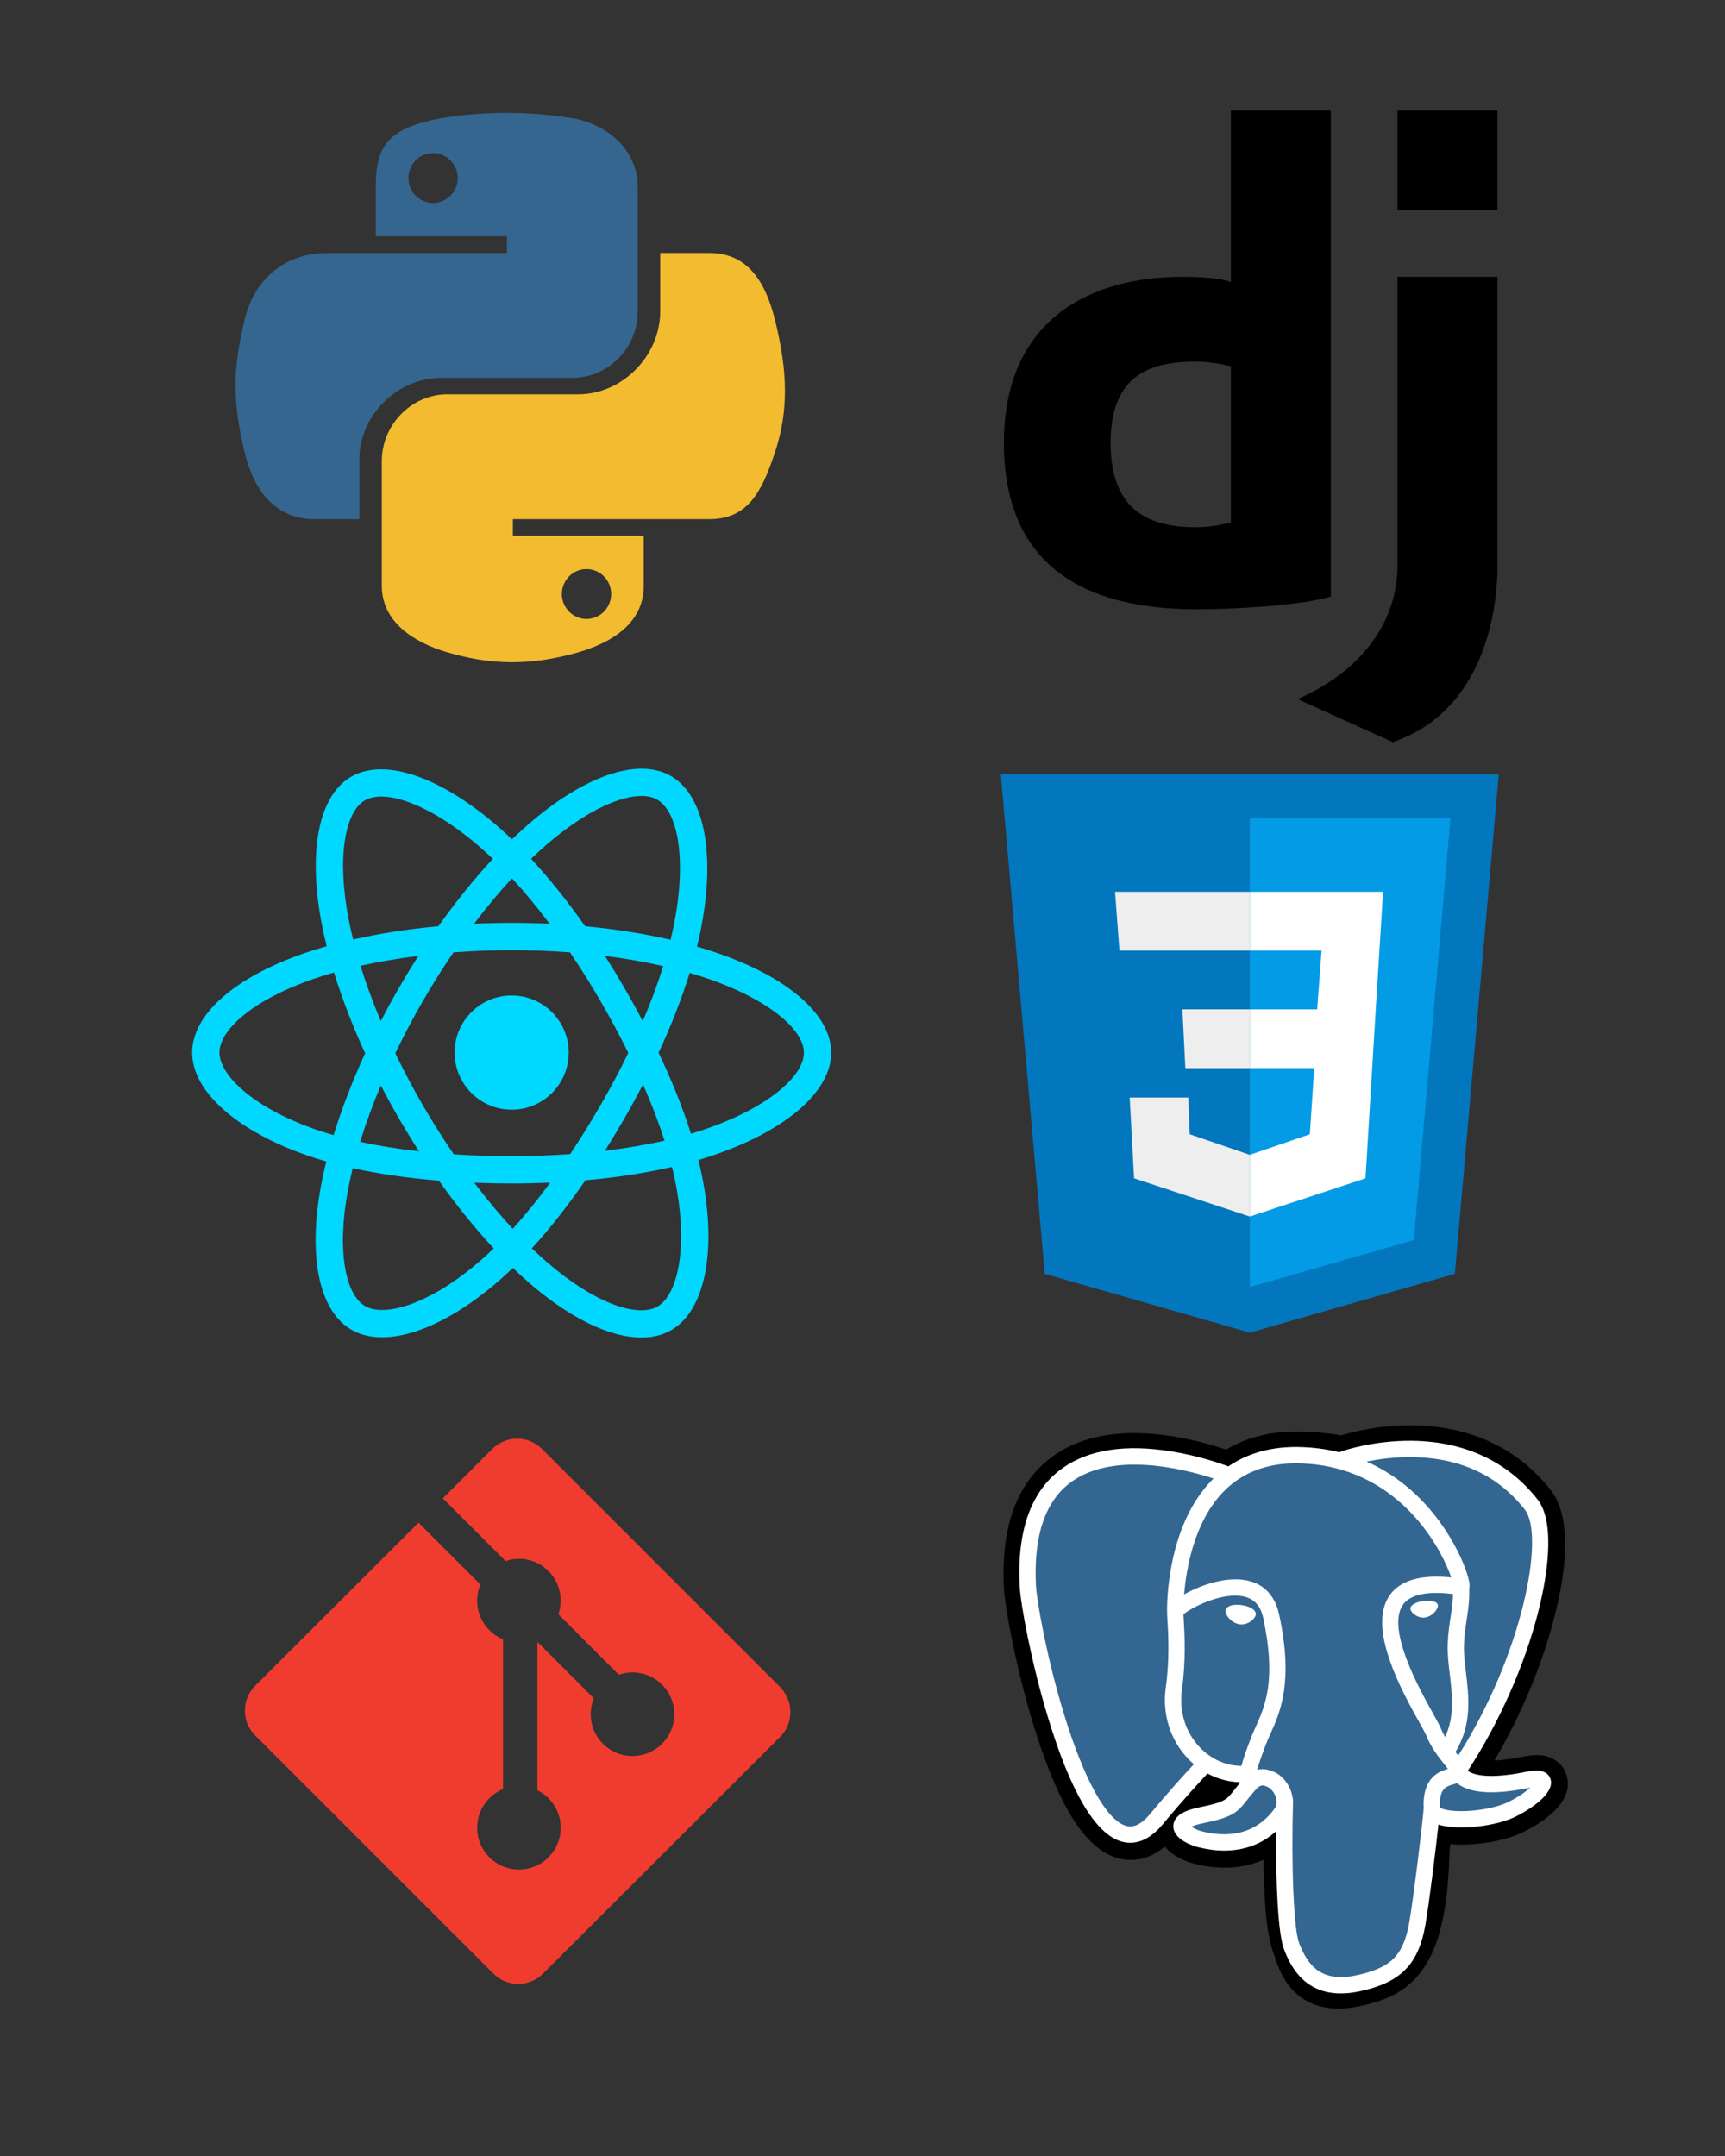 <svg xmlns="http://www.w3.org/2000/svg" xmlns:xlink="http://www.w3.org/1999/xlink" width="800" zoomAndPan="magnify" viewBox="0 0 600 750" height="1000" preserveAspectRatio="xMidYMid meet" version="1.0"><rect x="0" y="0" width="600" height="750" fill="#333333" stroke="none"/><defs><clipPath id="a7c0417162"><path d="M 81.113 39 L 222 39 L 222 181 L 81.113 181 Z M 81.113 39 " clip-rule="nonzero"/></clipPath><clipPath id="52ebe9a5f9"><path d="M 349 38.461 L 521 38.461 L 521 258.211 L 349 258.211 Z M 349 38.461 " clip-rule="nonzero"/></clipPath><clipPath id="4b6c94d5c0"><path d="M 66.602 267 L 289.352 267 L 289.352 466 L 66.602 466 Z M 66.602 267 " clip-rule="nonzero"/></clipPath><clipPath id="e5f0c17766"><path d="M 349 495 L 546 495 L 546 698.672 L 349 698.672 Z M 349 495 " clip-rule="nonzero"/></clipPath><clipPath id="dc32129ea1"><path d="M 85.184 500.449 L 274.934 500.449 L 274.934 690.199 L 85.184 690.199 Z M 85.184 500.449 " clip-rule="nonzero"/></clipPath><clipPath id="03d7e033fe"><path d="M 348.086 269.328 L 521.336 269.328 L 521.336 463.578 L 348.086 463.578 Z M 348.086 269.328 " clip-rule="nonzero"/></clipPath></defs><path fill="#000000" d="M 227.082 97.844 L 227.09 97.844 L 227.09 97.809 Z M 227.082 97.844 " fill-opacity="1" fill-rule="nonzero"/><path fill="#f2bb30" d="M 246.734 180.586 C 260 180.586 264.906 171.332 269.516 157.461 C 274.297 143.176 274.09 129.43 269.516 111.133 C 266.23 97.953 260.008 88.008 246.734 88.008 L 229.641 88.008 L 229.641 108.242 C 229.641 123.938 216.324 137.164 201.148 137.164 L 155.582 137.164 C 143.121 137.164 132.801 147.824 132.801 160.328 L 132.801 203.758 C 132.801 216.125 143.551 223.379 155.582 226.922 C 169.996 231.141 183.867 231.906 201.141 226.922 C 212.613 223.594 223.922 216.887 223.922 203.758 L 223.922 186.391 L 178.398 186.391 L 178.398 180.594 L 246.734 180.594 Z M 203.996 197.953 C 208.727 197.953 212.574 201.84 212.574 206.617 C 212.574 211.441 208.734 215.32 203.996 215.32 C 199.301 215.32 195.422 211.395 195.422 206.617 C 195.469 201.789 199.316 197.953 203.996 197.953 Z M 203.996 197.953 " fill-opacity="1" fill-rule="nonzero"/><g clip-path="url(#a7c0417162)"><path fill="#35668f" d="M 109.336 180.594 L 124.988 180.594 L 124.988 159.77 C 124.988 144.711 138 131.438 153.48 131.438 L 199.035 131.438 C 211.707 131.438 221.82 120.992 221.82 108.273 L 221.82 64.812 C 221.82 52.445 211.41 43.176 199.035 41.098 C 183.766 38.574 167.168 38.719 153.48 41.145 L 153.488 41.137 C 134.203 44.547 130.715 51.664 130.715 64.844 L 130.715 82.211 L 176.32 82.211 L 176.32 88.016 L 113.602 88.016 C 100.336 88.016 88.727 95.996 85.109 111.141 C 80.93 128.508 80.762 139.336 85.109 157.469 C 88.344 170.949 96.074 180.594 109.336 180.594 Z M 150.629 70.609 C 145.898 70.609 142.055 66.723 142.055 61.945 C 142.109 57.121 145.898 53.242 150.629 53.242 C 155.328 53.242 159.207 57.16 159.207 61.945 C 159.207 66.73 155.367 70.609 150.629 70.609 Z M 150.629 70.609 " fill-opacity="1" fill-rule="nonzero"/></g><g clip-path="url(#52ebe9a5f9)"><path fill="#000000" d="M 428.133 38.461 L 428.133 98.121 C 424.109 96.488 415.43 96.293 411.148 96.293 C 378.969 96.293 349.18 111.395 349.18 154.121 C 349.18 205.242 389.527 211.949 416.539 211.949 C 427.203 211.949 451.316 210.898 462.906 207.543 L 462.906 38.461 Z M 486.094 38.461 L 486.094 73.16 L 520.871 73.16 L 520.871 38.461 Z M 486.094 96.293 L 486.094 196.926 C 486.094 214.461 475.406 232.711 451.316 243.191 L 484.461 258.168 C 518.148 246.602 520.871 208.492 520.871 196.926 L 520.871 96.293 Z M 416.199 125.793 C 419.91 125.793 424.074 126.473 428.133 127.398 L 428.133 181.793 C 424.074 182.719 419.91 183.418 416.199 183.418 C 401.012 183.418 386.289 178.641 386.289 154.121 C 386.289 129.602 401.012 125.793 416.199 125.793 Z M 416.199 125.793 " fill-opacity="1" fill-rule="nonzero"/></g><g clip-path="url(#4b6c94d5c0)"><path fill="#00d8ff" d="M 249.594 331.547 C 247.293 330.754 244.902 330.004 242.438 329.293 C 242.848 327.641 243.219 326.012 243.551 324.41 C 248.961 298.102 245.426 276.906 233.328 269.93 C 221.73 263.238 202.766 270.215 183.609 286.895 C 181.77 288.496 179.918 290.195 178.078 291.973 C 176.848 290.797 175.621 289.66 174.398 288.57 C 154.32 270.738 134.199 263.223 122.117 270.219 C 110.531 276.93 107.102 296.855 111.98 321.789 C 112.449 324.195 113 326.656 113.621 329.156 C 110.773 329.965 108.027 330.824 105.395 331.742 C 81.859 339.953 66.832 352.82 66.832 366.168 C 66.832 379.945 82.965 393.777 107.477 402.16 C 109.414 402.82 111.418 403.445 113.488 404.035 C 112.816 406.738 112.234 409.387 111.742 411.977 C 107.094 436.477 110.723 455.93 122.277 462.594 C 134.211 469.484 154.242 462.402 173.746 445.348 C 175.293 444 176.836 442.566 178.383 441.074 C 180.398 443.004 182.402 444.836 184.391 446.555 C 203.285 462.82 221.945 469.387 233.484 462.707 C 245.406 455.801 249.289 434.895 244.254 409.477 C 243.871 407.531 243.418 405.547 242.926 403.531 C 244.332 403.117 245.711 402.68 247.059 402.238 C 272.543 393.785 289.117 380.137 289.117 366.168 C 289.117 352.77 273.602 339.816 249.594 331.547 Z M 244.07 393.219 C 242.855 393.621 241.605 394.012 240.336 394.383 C 237.523 385.48 233.73 376 229.074 366.211 C 233.512 356.652 237.16 347.301 239.895 338.445 C 242.168 339.105 244.375 339.801 246.5 340.531 C 267.07 347.617 279.617 358.094 279.617 366.168 C 279.617 374.758 266.074 385.922 244.07 393.219 Z M 234.938 411.316 C 237.168 422.559 237.48 432.723 236.004 440.672 C 234.684 447.816 232.02 452.574 228.727 454.48 C 221.719 458.535 206.742 453.262 190.59 439.352 C 188.734 437.754 186.867 436.051 185 434.254 C 191.262 427.398 197.52 419.434 203.633 410.578 C 214.375 409.633 224.523 408.066 233.738 405.941 C 234.188 407.773 234.59 409.562 234.938 411.316 Z M 142.617 453.773 C 135.773 456.199 130.32 456.27 127.027 454.367 C 120.016 450.316 117.102 434.695 121.074 413.75 C 121.531 411.352 122.074 408.883 122.699 406.367 C 131.805 408.379 141.883 409.832 152.652 410.699 C 158.805 419.363 165.25 427.32 171.734 434.289 C 170.32 435.66 168.906 436.965 167.496 438.188 C 158.875 445.738 150.234 451.09 142.617 453.773 Z M 110.555 393.168 C 99.715 389.457 90.762 384.645 84.629 379.379 C 79.113 374.664 76.332 369.973 76.332 366.168 C 76.332 358.07 88.398 347.734 108.523 340.715 C 110.965 339.863 113.523 339.059 116.176 338.305 C 118.957 347.359 122.605 356.828 127.008 366.391 C 122.547 376.105 118.848 385.723 116.039 394.887 C 114.148 394.34 112.316 393.77 110.555 393.168 Z M 121.301 319.961 C 117.125 298.602 119.898 282.488 126.879 278.441 C 134.316 274.137 150.762 280.277 168.09 295.676 C 169.199 296.66 170.312 297.691 171.43 298.754 C 164.973 305.695 158.59 313.594 152.492 322.203 C 142.039 323.172 132.031 324.73 122.828 326.816 C 122.25 324.488 121.738 322.199 121.301 319.961 Z M 217.18 343.652 C 214.984 339.852 212.727 336.141 210.426 332.527 C 217.52 333.426 224.309 334.617 230.691 336.074 C 228.781 342.219 226.391 348.641 223.578 355.227 C 221.566 351.395 219.43 347.535 217.18 343.652 Z M 178.078 305.547 C 182.465 310.293 186.852 315.594 191.164 321.348 C 186.816 321.141 182.414 321.035 177.977 321.035 C 173.582 321.035 169.215 321.137 164.891 321.34 C 169.207 315.641 173.633 310.348 178.078 305.547 Z M 138.73 343.719 C 136.531 347.527 134.438 351.371 132.453 355.219 C 129.691 348.656 127.324 342.203 125.391 335.973 C 131.734 334.555 138.496 333.391 145.543 332.512 C 143.211 336.156 140.934 339.895 138.73 343.719 Z M 145.746 400.492 C 138.465 399.684 131.602 398.582 125.262 397.199 C 127.223 390.855 129.641 384.273 132.465 377.566 C 134.453 381.414 136.555 385.254 138.766 389.078 L 138.77 389.078 C 141.02 392.969 143.352 396.773 145.746 400.492 Z M 178.34 427.449 C 173.844 422.594 169.352 417.215 164.969 411.438 C 169.223 411.605 173.566 411.691 177.977 411.691 C 182.508 411.691 186.988 411.586 191.391 411.395 C 187.066 417.277 182.691 422.664 178.34 427.449 Z M 223.668 377.227 C 226.637 384.004 229.145 390.555 231.133 396.793 C 224.691 398.258 217.727 399.441 210.398 400.328 C 212.707 396.668 214.984 392.891 217.223 389.008 C 219.488 385.078 221.633 381.145 223.668 377.227 Z M 208.992 384.262 C 205.52 390.293 201.949 396.043 198.328 401.473 C 191.738 401.941 184.922 402.188 177.977 402.188 C 171.055 402.188 164.324 401.977 157.848 401.551 C 154.078 396.055 150.438 390.285 146.984 384.316 C 143.543 378.363 140.371 372.359 137.5 366.391 C 140.371 360.414 143.535 354.402 146.957 348.465 C 150.387 342.508 154 336.766 157.734 331.297 C 164.344 330.797 171.125 330.535 177.977 330.535 C 184.859 330.535 191.645 330.797 198.25 331.301 C 201.934 336.73 205.52 342.457 208.965 348.414 C 212.449 354.438 215.652 360.406 218.543 366.262 C 215.66 372.215 212.465 378.242 208.992 384.262 Z M 228.582 278.16 C 236.031 282.453 238.922 299.773 234.242 322.488 C 233.945 323.938 233.609 325.414 233.242 326.91 C 224.023 324.781 214.012 323.195 203.531 322.211 C 197.418 313.512 191.086 305.598 184.73 298.75 C 186.441 297.105 188.152 295.535 189.844 294.059 C 206.258 279.77 221.598 274.125 228.582 278.16 Z M 177.977 346.301 C 188.934 346.301 197.824 355.191 197.824 366.164 C 197.824 377.129 188.934 386.023 177.977 386.023 C 167.016 386.023 158.125 377.129 158.125 366.164 C 158.125 355.191 167.016 346.301 177.977 346.301 Z M 177.977 346.301 " fill-opacity="1" fill-rule="nonzero"/></g><g clip-path="url(#e5f0c17766)"><path fill="#000000" d="M 544.84 617.359 C 543.656 613.773 540.566 611.277 536.57 610.676 C 534.688 610.398 532.527 610.516 529.977 611.047 C 525.523 611.965 522.219 612.316 519.805 612.387 C 528.906 596.98 536.309 579.418 540.566 562.883 C 547.453 536.148 543.773 523.973 539.469 518.461 C 528.09 503.883 511.48 496.047 491.449 495.809 C 480.766 495.676 471.379 497.793 466.492 499.312 C 461.934 498.508 457.027 498.059 451.895 497.977 C 442.254 497.82 433.738 499.926 426.465 504.254 C 422.438 502.891 415.973 500.965 408.508 499.738 C 390.949 496.848 376.797 499.098 366.445 506.43 C 353.914 515.305 348.102 530.73 349.176 552.27 C 349.52 559.109 353.336 579.918 359.344 599.648 C 362.793 610.992 366.477 620.41 370.285 627.648 C 375.688 637.91 381.465 643.953 387.953 646.129 C 391.59 647.336 398.199 648.191 405.148 642.391 C 406.031 643.453 407.203 644.516 408.766 645.504 C 410.746 646.758 413.168 647.785 415.586 648.387 C 424.305 650.574 432.469 650.027 439.434 646.969 C 439.48 648.207 439.512 649.395 439.539 650.422 C 439.586 652.086 439.633 653.711 439.695 655.238 C 440.102 665.539 440.801 673.555 442.879 679.168 C 442.992 679.473 443.145 679.945 443.309 680.438 C 444.336 683.613 446.066 688.93 450.465 693.094 C 455.023 697.402 460.535 698.719 465.574 698.719 C 468.105 698.719 470.52 698.387 472.641 697.934 C 480.188 696.312 488.758 693.84 494.961 684.984 C 500.828 676.617 503.672 664.016 504.188 644.148 C 504.254 643.586 504.316 643.051 504.379 642.535 C 504.418 642.195 504.453 641.844 504.5 641.488 L 505.883 641.609 L 506.238 641.633 C 513.926 641.988 523.324 640.355 529.098 637.664 C 533.664 635.539 548.285 627.801 544.84 617.359 " fill-opacity="1" fill-rule="nonzero"/></g><path fill="#336791" d="M 531.695 619.387 C 508.836 624.117 507.262 616.355 507.262 616.355 C 531.398 580.441 541.488 534.863 532.781 523.715 C 509.027 493.281 467.906 507.672 467.223 508.047 L 466.996 508.086 C 462.484 507.145 457.43 506.586 451.746 506.492 C 441.402 506.32 433.562 509.211 427.605 513.738 C 427.605 513.738 354.25 483.441 357.66 551.844 C 358.387 566.395 378.465 661.949 402.41 633.09 C 411.164 622.539 419.621 613.613 419.621 613.613 C 423.824 616.41 428.848 617.836 434.121 617.328 L 434.531 616.973 C 434.406 618.285 434.461 619.57 434.699 621.09 C 428.527 627.996 430.34 629.211 418.008 631.754 C 405.527 634.336 412.859 638.922 417.645 640.125 C 423.449 641.582 436.875 643.641 445.945 630.906 L 445.582 632.363 C 447.996 634.305 449.695 644.988 449.41 654.676 C 449.125 664.363 448.934 671.012 450.84 676.207 C 452.746 681.402 454.645 693.086 470.855 689.602 C 484.402 686.695 491.426 679.152 492.402 666.566 C 493.094 657.625 494.664 658.945 494.762 650.953 L 496.016 647.16 C 497.469 635.039 496.246 631.125 504.594 632.941 L 506.621 633.125 C 512.766 633.406 520.805 632.133 525.523 629.938 C 535.688 625.203 541.711 617.312 531.688 619.387 L 531.695 619.387 " fill-opacity="1" fill-rule="nonzero"/><path fill="#ffffff" d="M 431.902 558.352 C 429.84 558.062 427.973 558.328 427.027 559.047 C 426.496 559.449 426.336 559.918 426.289 560.238 C 426.176 561.09 426.766 562.031 427.129 562.516 C 428.164 563.891 429.68 564.836 431.172 565.043 C 431.395 565.074 431.609 565.09 431.816 565.09 C 434.312 565.09 436.582 563.141 436.781 561.703 C 437.035 559.902 434.422 558.703 431.902 558.352 " fill-opacity="1" fill-rule="nonzero"/><path fill="#ffffff" d="M 500.145 558.41 C 499.941 556.996 497.445 556.594 495.062 556.926 C 492.695 557.258 490.387 558.332 490.582 559.746 C 490.734 560.848 492.719 562.723 495.062 562.723 C 495.262 562.723 495.461 562.711 495.66 562.68 C 497.223 562.465 498.375 561.469 498.922 560.895 C 499.75 560.02 500.227 559.043 500.145 558.41 " fill-opacity="1" fill-rule="nonzero"/><path fill="#ffffff" d="M 539.297 618.852 C 538.43 616.211 535.625 615.355 530.957 616.324 C 517.121 619.184 512.164 617.203 510.535 616 C 521.297 599.57 530.145 579.711 534.918 561.176 C 537.184 552.398 538.43 544.246 538.531 537.602 C 538.645 530.309 537.406 524.949 534.848 521.676 C 524.547 508.477 509.43 501.398 491.125 501.203 C 478.543 501.062 467.914 504.289 465.852 505.199 C 461.516 504.117 456.781 503.453 451.633 503.367 C 442.184 503.215 434.023 505.48 427.266 510.102 C 424.324 509.008 416.738 506.395 407.457 504.895 C 391.414 502.305 378.664 504.27 369.566 510.73 C 358.711 518.441 353.699 532.227 354.672 551.699 C 354.996 558.25 358.719 578.406 364.598 597.707 C 372.332 623.113 380.738 637.496 389.582 640.457 C 390.621 640.801 391.812 641.039 393.129 641.039 C 396.355 641.039 400.312 639.586 404.43 634.621 C 411.266 626.375 417.648 619.461 420.004 616.949 C 423.48 618.824 427.305 619.871 431.207 619.969 C 431.215 620.078 431.223 620.18 431.23 620.277 C 430.449 621.211 429.809 622.027 429.258 622.73 C 426.551 626.176 425.988 626.891 417.273 628.688 C 414.797 629.203 408.211 630.559 408.113 635.191 C 408.012 640.246 415.898 642.367 416.797 642.59 C 419.926 643.375 422.945 643.77 425.82 643.77 C 432.824 643.77 438.98 641.465 443.898 637.004 C 443.746 655.02 444.5 672.785 446.652 678.195 C 448.418 682.625 452.738 693.445 466.383 693.445 C 468.383 693.445 470.586 693.215 473.008 692.691 C 487.246 689.633 493.426 683.328 495.824 669.418 C 497.098 661.988 499.297 644.23 500.328 634.715 C 502.512 635.391 505.316 635.707 508.352 635.707 C 514.68 635.707 521.98 634.359 526.555 632.223 C 531.703 629.836 540.98 623.953 539.297 618.852 Z M 505.402 554.512 C 505.348 557.324 504.961 559.875 504.555 562.539 C 504.117 565.402 503.664 568.367 503.547 571.961 C 503.434 575.457 503.871 579.094 504.293 582.617 C 505.141 589.723 506.016 597.035 502.633 604.258 C 502.102 603.316 501.594 602.301 501.133 601.168 C 500.711 600.141 499.797 598.5 498.535 596.227 C 493.617 587.387 482.102 566.672 487.996 558.223 C 489.75 555.707 494.207 553.121 505.402 554.512 Z M 491.832 506.895 C 508.238 507.258 521.203 513.41 530.391 525.176 C 537.43 534.203 529.676 575.27 507.223 610.699 C 507 610.414 506.777 610.129 506.539 609.836 C 506.445 609.719 506.355 609.598 506.254 609.48 C 512.059 599.871 510.926 590.367 509.914 581.938 C 509.496 578.477 509.105 575.207 509.207 572.141 C 509.312 568.887 509.742 566.098 510.152 563.402 C 510.664 560.078 511.18 556.641 511.043 552.586 C 511.148 552.16 511.188 551.656 511.133 551.059 C 510.766 547.172 506.34 535.535 497.312 525.004 C 492.379 519.242 485.184 512.797 475.352 508.449 C 479.582 507.57 485.359 506.75 491.832 506.895 Z M 400.07 630.988 C 395.535 636.453 392.402 635.406 391.375 635.066 C 384.66 632.816 376.875 618.598 370.012 596.047 C 364.07 576.535 360.598 556.918 360.324 551.414 C 359.457 534.016 363.664 521.887 372.828 515.371 C 387.746 504.766 412.266 511.113 422.121 514.332 C 421.977 514.473 421.832 514.605 421.691 514.746 C 405.52 531.117 405.906 559.094 405.945 560.801 C 405.941 561.461 406 562.395 406.074 563.68 C 406.352 568.383 406.871 577.145 405.488 587.062 C 404.203 596.27 407.035 605.297 413.258 611.801 C 413.902 612.477 414.574 613.109 415.27 613.703 C 412.5 616.68 406.48 623.262 400.07 630.988 Z M 417.348 607.871 C 412.332 602.629 410.055 595.324 411.098 587.848 C 412.559 577.367 412.02 568.246 411.73 563.344 C 411.688 562.656 411.652 562.055 411.633 561.582 C 413.992 559.484 424.941 553.602 432.742 555.395 C 436.309 556.215 438.477 558.645 439.383 562.828 C 444.051 584.488 440 593.512 436.746 600.773 C 436.07 602.258 435.441 603.676 434.895 605.133 L 434.48 606.266 C 433.41 609.125 432.43 611.777 431.812 614.297 C 426.477 614.281 421.293 612 417.348 607.871 Z M 418.168 637.086 C 416.609 636.691 415.211 636.016 414.387 635.453 C 415.074 635.129 416.297 634.688 418.414 634.25 C 428.668 632.137 430.254 630.645 433.703 626.242 C 434.504 625.234 435.395 624.086 436.641 622.699 L 436.641 622.691 C 438.5 620.609 439.348 620.965 440.883 621.602 C 442.129 622.121 443.344 623.684 443.836 625.41 C 444.066 626.219 444.328 627.77 443.473 628.969 C 436.25 639.105 425.727 638.98 418.168 637.086 Z M 471.82 687.141 C 459.277 689.832 454.836 683.418 451.914 676.082 C 450.023 671.352 449.094 649.996 449.754 626.41 C 449.762 626.105 449.715 625.797 449.629 625.512 C 449.555 624.965 449.438 624.41 449.277 623.844 C 448.301 620.418 445.918 617.551 443.051 616.355 C 441.914 615.883 439.824 615.012 437.316 615.66 C 437.855 613.449 438.777 610.953 439.785 608.254 L 440.207 607.113 C 440.684 605.836 441.273 604.5 441.914 603.098 C 445.316 595.508 449.984 585.113 444.918 561.629 C 443.02 552.832 436.688 548.535 427.086 549.535 C 421.324 550.133 416.059 552.461 413.43 553.797 C 412.863 554.082 412.348 554.359 411.867 554.629 C 412.598 545.77 415.371 529.203 425.734 518.727 C 432.258 512.129 440.945 508.867 451.535 509.043 C 472.398 509.387 485.773 520.121 493.32 529.066 C 499.832 536.773 503.352 544.539 504.758 548.727 C 494.191 547.648 486.996 549.742 483.352 554.965 C 475.418 566.332 487.688 588.395 493.582 598.992 C 494.668 600.934 495.598 602.613 495.898 603.332 C 497.812 607.992 500.301 611.105 502.113 613.387 C 502.668 614.082 503.215 614.758 503.621 615.344 C 500.418 616.27 494.668 618.414 495.191 629.102 C 494.766 634.465 491.762 659.574 490.23 668.453 C 488.219 680.176 483.914 684.535 471.82 687.141 Z M 524.168 627.074 C 520.895 628.602 515.414 629.742 510.211 629.988 C 504.461 630.258 501.531 629.34 500.848 628.777 C 500.523 622.121 502.992 621.418 505.613 620.688 C 506.02 620.57 506.426 620.453 506.812 620.324 C 507.051 620.516 507.32 620.707 507.602 620.902 C 512.223 623.961 520.473 624.293 532.102 621.879 C 532.148 621.871 532.191 621.863 532.23 621.855 C 530.664 623.328 527.98 625.301 524.168 627.074 Z M 524.168 627.074 " fill-opacity="1" fill-rule="nonzero"/><g clip-path="url(#dc32129ea1)"><path fill="#f03c2e" d="M 271.352 586.875 L 188.508 504.031 C 187.941 503.465 187.324 502.957 186.656 502.512 C 185.988 502.066 185.285 501.691 184.543 501.383 C 183.805 501.074 183.039 500.844 182.254 500.688 C 181.465 500.531 180.672 500.453 179.867 500.453 C 179.066 500.453 178.273 500.531 177.484 500.688 C 176.699 500.844 175.934 501.074 175.191 501.383 C 174.453 501.691 173.746 502.066 173.082 502.512 C 172.414 502.957 171.797 503.465 171.23 504.031 L 154.031 521.227 L 175.855 543.051 C 180.93 541.27 186.742 542.484 190.785 546.531 C 191.746 547.496 192.559 548.574 193.219 549.766 C 193.875 550.957 194.359 552.219 194.664 553.547 C 194.969 554.875 195.082 556.219 195.012 557.578 C 194.938 558.938 194.676 560.262 194.23 561.551 L 215.262 582.582 C 220.352 580.828 226.223 581.961 230.281 586.035 C 230.957 586.711 231.562 587.445 232.094 588.238 C 232.625 589.031 233.07 589.871 233.438 590.754 C 233.805 591.637 234.078 592.543 234.266 593.48 C 234.453 594.418 234.547 595.363 234.547 596.32 C 234.547 597.273 234.453 598.223 234.266 599.156 C 234.082 600.094 233.805 601.004 233.438 601.887 C 233.074 602.77 232.625 603.609 232.094 604.402 C 231.562 605.195 230.961 605.93 230.285 606.605 C 229.609 607.281 228.875 607.883 228.078 608.414 C 227.285 608.945 226.445 609.395 225.566 609.758 C 224.684 610.125 223.773 610.398 222.836 610.586 C 221.898 610.773 220.953 610.863 219.996 610.863 C 219.043 610.863 218.098 610.77 217.16 610.582 C 216.223 610.398 215.312 610.121 214.43 609.754 C 213.547 609.387 212.711 608.941 211.918 608.41 C 211.121 607.879 210.387 607.273 209.711 606.598 C 205.445 602.328 204.387 596.043 206.547 590.785 L 186.93 571.168 L 186.93 622.785 C 188.363 623.496 189.648 624.414 190.785 625.539 C 191.461 626.211 192.062 626.945 192.594 627.742 C 193.125 628.535 193.57 629.371 193.938 630.254 C 194.301 631.137 194.578 632.047 194.766 632.984 C 194.949 633.918 195.043 634.863 195.043 635.82 C 195.043 636.773 194.949 637.719 194.766 638.656 C 194.578 639.594 194.301 640.504 193.938 641.383 C 193.57 642.266 193.125 643.105 192.594 643.898 C 192.062 644.691 191.461 645.426 190.785 646.102 C 190.109 646.777 189.375 647.379 188.582 647.91 C 187.789 648.441 186.949 648.887 186.066 649.254 C 185.188 649.617 184.277 649.895 183.34 650.082 C 182.402 650.266 181.457 650.359 180.504 650.359 C 179.547 650.359 178.602 650.266 177.668 650.082 C 176.73 649.895 175.82 649.617 174.938 649.254 C 174.055 648.887 173.219 648.441 172.426 647.91 C 171.629 647.379 170.895 646.777 170.223 646.102 C 169.547 645.426 168.941 644.691 168.41 643.898 C 167.879 643.105 167.43 642.266 167.066 641.387 C 166.699 640.504 166.422 639.594 166.234 638.656 C 166.051 637.719 165.957 636.773 165.957 635.82 C 165.957 634.863 166.051 633.918 166.234 632.98 C 166.422 632.047 166.699 631.137 167.066 630.254 C 167.43 629.371 167.879 628.535 168.41 627.738 C 168.941 626.945 169.547 626.211 170.223 625.539 C 171.625 624.137 173.188 623.078 174.984 622.363 L 174.984 570.266 C 173.25 569.555 171.625 568.504 170.223 567.094 C 169.715 566.586 169.246 566.047 168.82 565.469 C 168.391 564.895 168.008 564.289 167.672 563.656 C 167.332 563.023 167.043 562.367 166.801 561.691 C 166.562 561.016 166.371 560.328 166.234 559.621 C 166.094 558.918 166.008 558.207 165.977 557.492 C 165.941 556.773 165.961 556.059 166.035 555.348 C 166.105 554.633 166.23 553.926 166.41 553.23 C 166.586 552.535 166.812 551.859 167.09 551.195 L 145.566 529.684 L 88.758 586.43 C 88.191 587 87.684 587.617 87.238 588.281 C 86.793 588.949 86.414 589.656 86.105 590.395 C 85.801 591.137 85.566 591.902 85.41 592.688 C 85.254 593.477 85.176 594.27 85.176 595.074 C 85.176 595.875 85.254 596.672 85.41 597.457 C 85.566 598.246 85.801 599.012 86.105 599.75 C 86.414 600.492 86.793 601.199 87.238 601.863 C 87.684 602.531 88.191 603.148 88.758 603.715 L 171.609 686.555 C 172.176 687.121 172.793 687.629 173.461 688.074 C 174.125 688.52 174.832 688.895 175.57 689.203 C 176.312 689.512 177.078 689.742 177.863 689.898 C 178.652 690.055 179.445 690.133 180.25 690.133 C 181.051 690.133 181.844 690.055 182.633 689.898 C 183.418 689.742 184.184 689.512 184.926 689.203 C 185.664 688.895 186.371 688.52 187.035 688.074 C 187.703 687.629 188.32 687.121 188.887 686.555 L 271.352 604.219 C 271.918 603.652 272.426 603.035 272.871 602.367 C 273.32 601.703 273.695 600.996 274.004 600.254 C 274.312 599.516 274.543 598.75 274.699 597.961 C 274.855 597.176 274.934 596.379 274.934 595.578 C 274.934 594.773 274.855 593.98 274.699 593.191 C 274.543 592.406 274.312 591.641 274.004 590.898 C 273.695 590.16 273.32 589.453 272.871 588.785 C 272.426 588.121 271.918 587.504 271.352 586.934 " fill-opacity="1" fill-rule="nonzero"/></g><g clip-path="url(#03d7e033fe)"><path fill="#0277bd" d="M 521.316 269.328 L 348.105 269.328 L 363.391 443.133 L 434.711 463.578 L 506.031 443.133 Z M 521.316 269.328 " fill-opacity="1" fill-rule="nonzero"/></g><path fill="#039be5" d="M 434.711 284.664 L 434.711 447.73 L 491.77 431.375 L 504.504 284.664 Z M 434.711 284.664 " fill-opacity="1" fill-rule="nonzero"/><path fill="#ffffff" d="M 481.07 310.223 L 434.711 310.223 L 434.711 330.672 L 459.676 330.672 L 458.145 351.117 L 434.711 351.117 L 434.711 371.566 L 457.125 371.566 L 455.598 394.57 L 434.711 401.727 L 434.711 423.195 L 474.957 409.902 L 478.523 351.117 Z M 481.07 310.223 " fill-opacity="1" fill-rule="nonzero"/><path fill="#eeeeee" d="M 434.711 310.223 L 434.711 330.672 L 389.371 330.672 L 387.844 310.223 Z M 411.277 351.117 L 412.297 371.566 L 434.711 371.566 L 434.711 351.117 Z M 413.316 381.789 L 392.938 381.789 L 394.465 409.902 L 434.711 423.195 L 434.711 401.727 L 413.824 394.57 Z M 413.316 381.789 " fill-opacity="1" fill-rule="nonzero"/></svg>